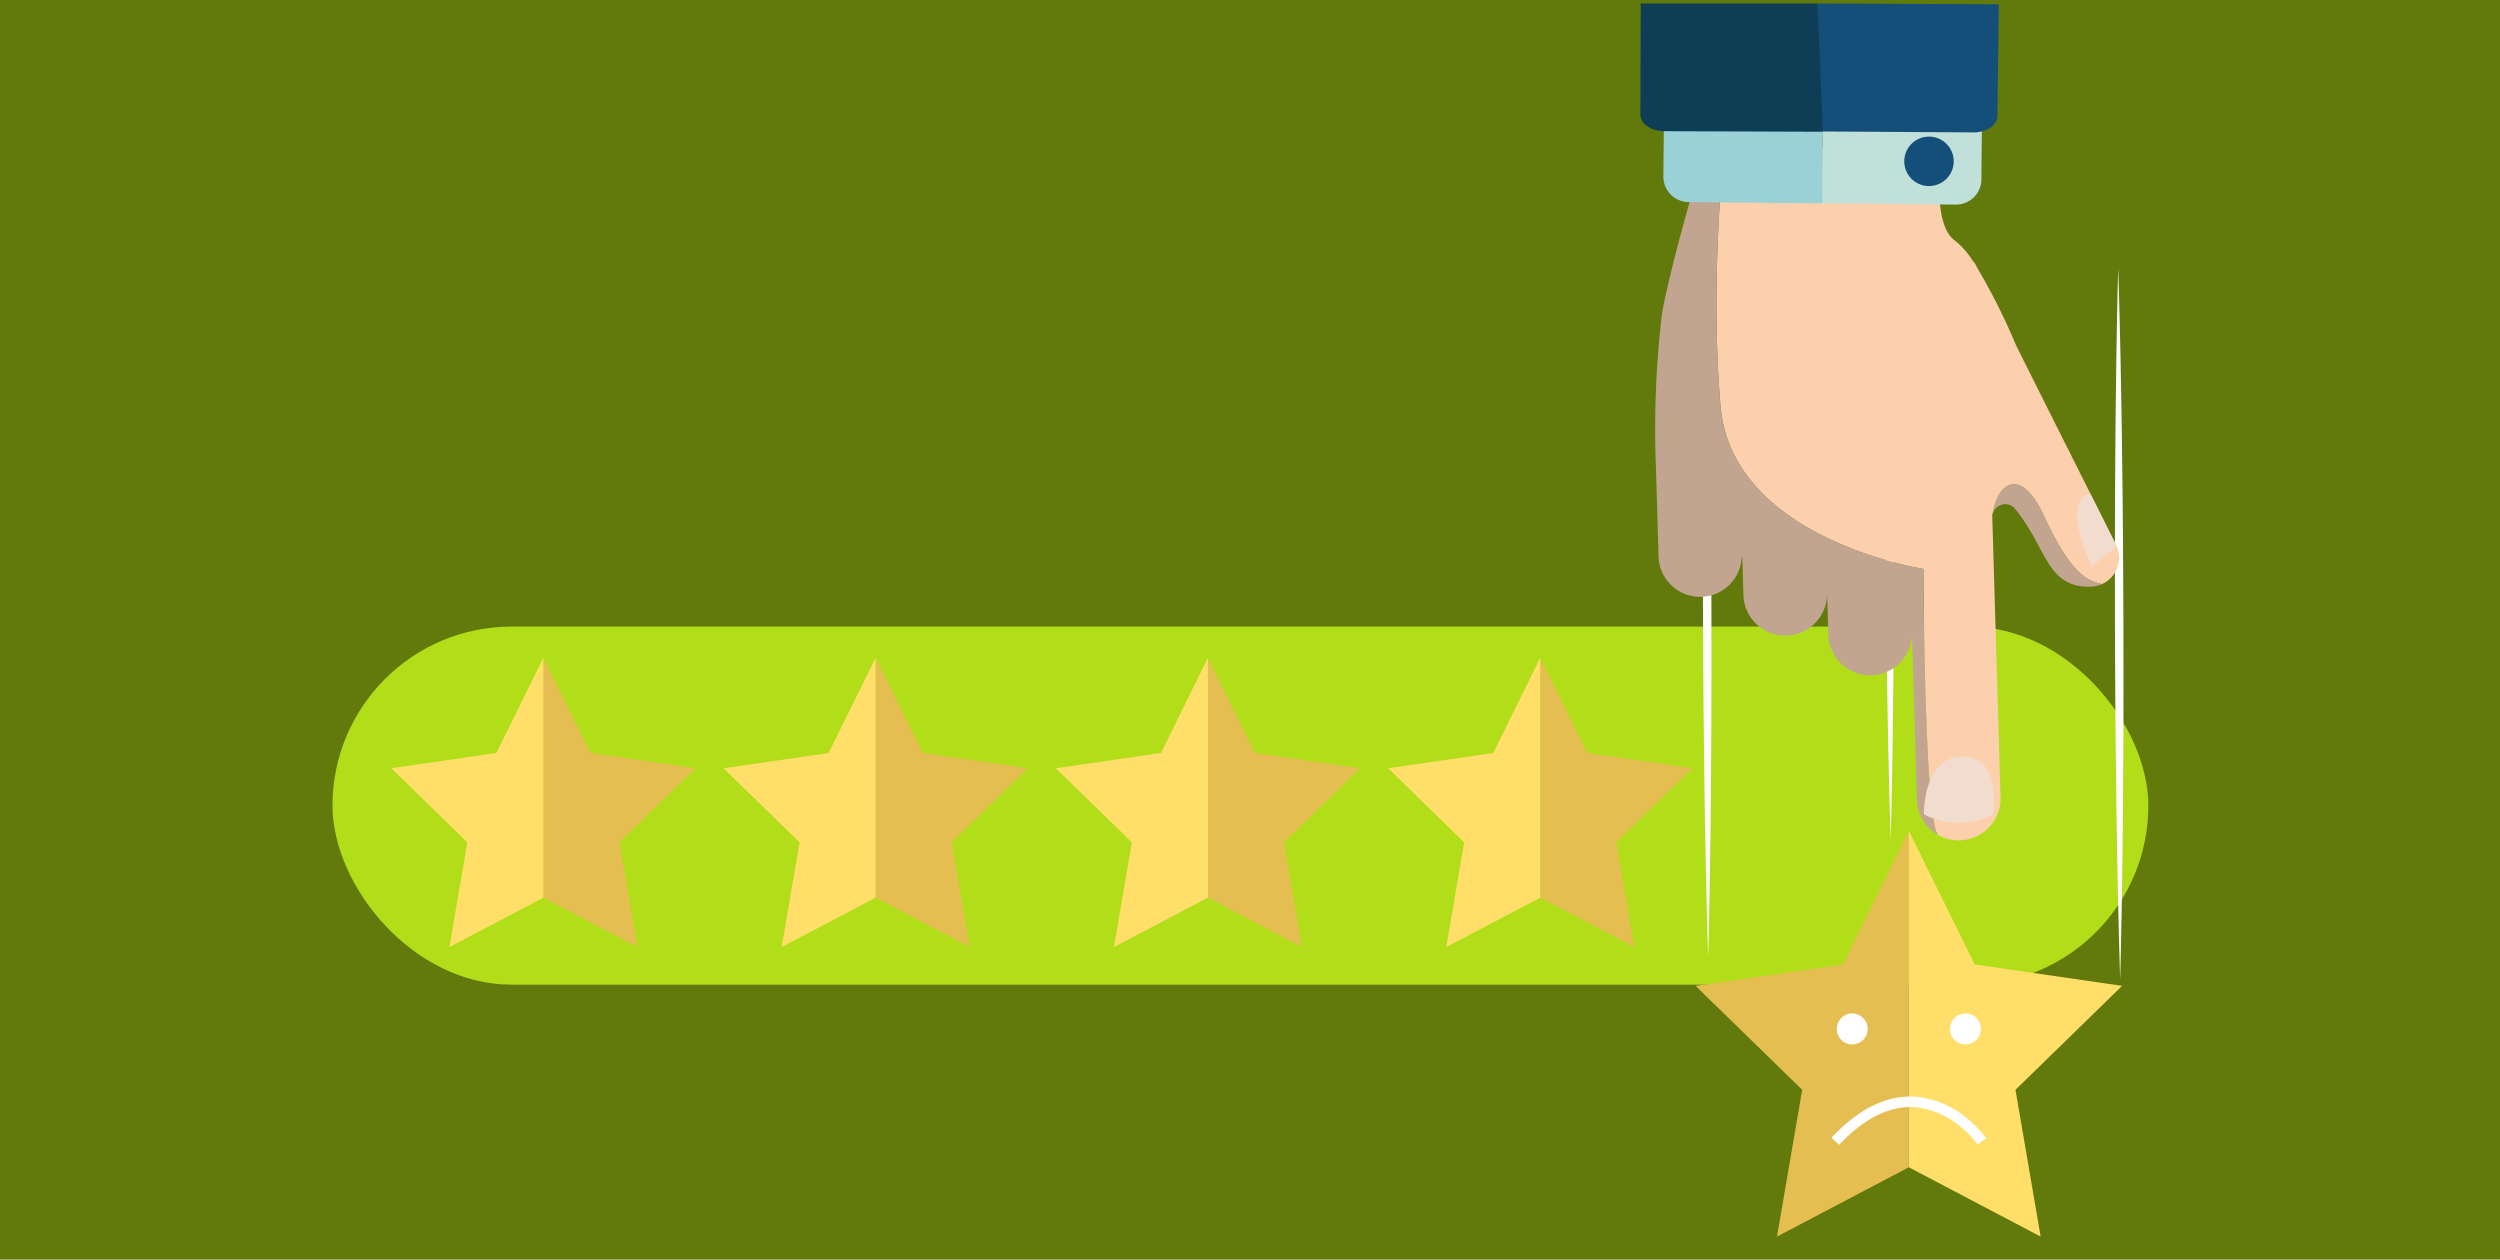 <svg xmlns="http://www.w3.org/2000/svg" width="391" height="197" viewBox="0 0 391 197">
  <g id="Grupo_1034300" data-name="Grupo 1034300" transform="translate(-8164 2595)">
    <g id="Grupo_877902" data-name="Grupo 877902">
      <g id="Grupo_877861" data-name="Grupo 877861" transform="translate(8164 -2595)">
        <rect id="Rectángulo_327209" data-name="Rectángulo 327209" width="391" height="197" fill="#617a0b"/>
      </g>
      <g id="Grupo_877883" data-name="Grupo 877883" transform="translate(8215.751 -2497.25)">
        <rect id="Rectángulo_327212" data-name="Rectángulo 327212" width="284" height="56" rx="28" transform="translate(0.25 0.25)" fill="#b1de19"/>
        <g id="Grupo_877879" data-name="Grupo 877879" transform="translate(165.353 5.125)">
          <path id="Trazado_620346" data-name="Trazado 620346" d="M3080.451,3800.84l7.351,14.894,16.436,2.388-11.894,11.594,2.808,16.371-14.7-7.729h0V3800.84Z" transform="translate(-3056.663 -3800.84)" fill="#e5be51"/>
          <path id="Trazado_620347" data-name="Trazado 620347" d="M2788.152,3829.715l-11.894-11.594,16.437-2.388,7.351-14.894v37.518l-14.7,7.729Z" transform="translate(-2776.258 -3800.84)" fill="#ffde6a"/>
        </g>
        <g id="Grupo_877880" data-name="Grupo 877880" transform="translate(113.383 5.125)">
          <path id="Trazado_620348" data-name="Trazado 620348" d="M2415.867,3800.84l7.35,14.894,16.437,2.388-11.894,11.594,2.808,16.371-14.7-7.729h0V3800.84Z" transform="translate(-2392.08 -3800.84)" fill="#e5be51"/>
          <path id="Trazado_620349" data-name="Trazado 620349" d="M2123.573,3829.715l-11.894-11.594,16.437-2.388,7.351-14.894v37.518l-14.7,7.729Z" transform="translate(-2111.68 -3800.84)" fill="#ffde6a"/>
        </g>
        <g id="Grupo_877881" data-name="Grupo 877881" transform="translate(61.413 5.125)">
          <path id="Trazado_620350" data-name="Trazado 620350" d="M1758.647,3815.733l16.437,2.388-11.894,11.594,2.808,16.371-14.7-7.729V3800.84Z" transform="translate(-1727.509 -3800.84)" fill="#e5be51"/>
          <path id="Trazado_620351" data-name="Trazado 620351" d="M1447.1,3818.122l16.437-2.388,7.351-14.894v37.517l-14.7,7.729,2.807-16.371Z" transform="translate(-1447.104 -3800.84)" fill="#ffde6a"/>
        </g>
        <g id="Grupo_877882" data-name="Grupo 877882" transform="translate(9.443 5.125)">
          <path id="Trazado_620352" data-name="Trazado 620352" d="M1094.067,3815.733l16.437,2.388-11.893,11.594,2.808,16.371-14.7-7.729V3800.84Z" transform="translate(-1062.929 -3800.84)" fill="#e5be51"/>
          <path id="Trazado_620353" data-name="Trazado 620353" d="M782.525,3818.122l16.437-2.388,7.351-14.894v37.517l-14.7,7.729,2.807-16.371Z" transform="translate(-782.525 -3800.84)" fill="#ffde6a"/>
        </g>
      </g>
      <g id="Grupo_877884" data-name="Grupo 877884" transform="translate(8429.188 -2465.043)">
        <path id="Trazado_620354" data-name="Trazado 620354" d="M3414.2,4168.023l-23.047,3.349,16.677,16.256-3.937,22.955,20.614-10.838V4147.14Z" transform="translate(-3391.157 -4147.14)" fill="#e5be51"/>
        <path id="Trazado_620355" data-name="Trazado 620355" d="M3851.035,4171.372l-23.047-3.349-10.307-20.883v52.605l20.614,10.838-3.937-22.955Z" transform="translate(-3784.327 -4147.14)" fill="#ffde6a"/>
      </g>
      <g id="Grupo_877886" data-name="Grupo 877886" transform="translate(8451.268 -2436.489)">
        <g id="Grupo_877885" data-name="Grupo 877885">
          <path id="Trazado_620356" data-name="Trazado 620356" d="M3678.343,4514.7a2.419,2.419,0,1,1-2.419-2.42A2.419,2.419,0,0,1,3678.343,4514.7Z" transform="translate(-3673.504 -4512.284)" fill="#fff"/>
          <path id="Trazado_620357" data-name="Trazado 620357" d="M3904.823,4514.7a2.419,2.419,0,1,1-2.419-2.42A2.419,2.419,0,0,1,3904.823,4514.7Z" transform="translate(-3882.273 -4512.284)" fill="#fff"/>
        </g>
      </g>
      <path id="Trazado_620358" data-name="Trazado 620358" d="M3675.281,4678.41q.411,0,.821.028a14.389,14.389,0,0,1,8.066,3.418,17.613,17.613,0,0,1,2.979,3.07l-1.338.954a16.339,16.339,0,0,0-2.721-2.785,12.9,12.9,0,0,0-7.109-3.019c-3.935-.262-7.917,1.72-11.834,5.889l-1.2-1.125C3666.959,4680.57,3671.1,4678.41,3675.281,4678.41Z" transform="translate(4787.495 -7101.908)" fill="#fff"/>
      <path id="Trazado_620359" data-name="Trazado 620359" d="M4230.289,3021.922s.014.434.041,1.248.065,2.008.1,3.528.093,3.365.137,5.482c.023,1.059.049,2.185.076,3.372s.046,2.436.071,3.738.048,2.659.074,4.064.045,2.856.068,4.349c.042,2.985.083,6.133.116,9.39q.022,2.442.046,4.959t.038,5.082c.017,3.419.033,6.893.05,10.367s.014,6.948.009,10.367q-.005,2.565-.009,5.082t-.018,4.96c-.015,3.257-.038,6.405-.063,9.39q-.023,2.239-.044,4.35t-.052,4.064c-.017,1.3-.034,2.551-.05,3.739s-.039,2.314-.058,3.372c-.033,2.117-.075,3.963-.107,5.483s-.065,2.714-.084,3.528-.035,1.249-.035,1.249-.015-.434-.042-1.248-.065-2.008-.1-3.528-.093-3.365-.138-5.482c-.024-1.058-.049-2.185-.076-3.372s-.047-2.436-.071-3.738-.049-2.66-.075-4.064-.044-2.856-.068-4.349c-.042-2.985-.083-6.134-.115-9.39q-.023-2.443-.046-4.959t-.037-5.082c-.025-3.419-.036-6.893-.048-10.367s-.006-6.948-.009-10.367q.005-2.565.01-5.082t.019-4.96c.015-3.257.038-6.405.063-9.39q.022-2.239.043-4.35t.052-4.064c.018-1.3.034-2.551.05-3.739s.039-2.314.057-3.372c.032-2.117.075-3.962.106-5.482s.065-2.714.084-3.528S4230.289,3021.922,4230.289,3021.922Z" transform="translate(4264.998 -5574.958)" fill="#fff"/>
      <path id="Trazado_620360" data-name="Trazado 620360" d="M3771.29,2742.922s.014.434.041,1.248.065,2.008.1,3.528.093,3.365.137,5.482c.023,1.059.049,2.185.076,3.372s.046,2.436.071,3.738.048,2.66.074,4.064.044,2.856.068,4.349c.042,2.985.083,6.134.115,9.39q.022,2.443.046,4.959t.038,5.082c.016,3.42.033,6.894.049,10.367s.015,6.948.009,10.367q0,2.565-.009,5.082t-.018,4.96c-.015,3.257-.038,6.405-.063,9.39q-.023,2.239-.043,4.349t-.052,4.064c-.017,1.3-.034,2.551-.05,3.739s-.039,2.314-.058,3.372c-.032,2.117-.075,3.963-.106,5.483s-.065,2.714-.084,3.528-.035,1.249-.035,1.249-.015-.434-.042-1.248-.065-2.008-.1-3.528-.093-3.365-.138-5.482c-.023-1.058-.049-2.185-.076-3.372s-.046-2.436-.071-3.738-.049-2.66-.075-4.064-.044-2.856-.068-4.349c-.042-2.985-.082-6.133-.115-9.39q-.023-2.443-.046-4.96t-.037-5.082c-.024-3.419-.035-6.893-.048-10.367s-.006-6.948-.008-10.367q0-2.565.01-5.082t.018-4.96c.015-3.257.038-6.405.063-9.391.015-1.492.029-2.945.043-4.349s.035-2.762.052-4.064.034-2.551.05-3.739.04-2.314.057-3.372c.032-2.117.075-3.963.106-5.482s.065-2.714.083-3.528S3771.29,2742.922,3771.29,2742.922Z" transform="translate(4688.103 -5317.775)" fill="#fff"/>
      <path id="Trazado_620361" data-name="Trazado 620361" d="M3406.29,2978.922s.014.435.042,1.248.065,2.008.1,3.528.093,3.365.137,5.482c.024,1.058.049,2.185.076,3.372s.046,2.436.071,3.738.049,2.66.074,4.064.045,2.856.068,4.349c.042,2.985.083,6.133.115,9.39q.023,2.443.046,4.96t.038,5.082c.016,3.419.033,6.893.049,10.367s.015,6.948.009,10.367q0,2.565-.009,5.082t-.018,4.96c-.015,3.257-.038,6.406-.063,9.391q-.023,2.239-.044,4.349c-.018,1.4-.035,2.762-.052,4.064s-.034,2.551-.05,3.739-.039,2.314-.057,3.372c-.033,2.117-.075,3.963-.107,5.482s-.065,2.714-.084,3.528-.035,1.249-.035,1.249l-.042-1.248c-.024-.814-.066-2.008-.1-3.528s-.093-3.365-.137-5.482c-.024-1.058-.05-2.185-.076-3.372s-.046-2.436-.071-3.738-.049-2.66-.074-4.064-.044-2.856-.068-4.349c-.042-2.985-.082-6.134-.115-9.39q-.023-2.443-.046-4.96t-.037-5.082c-.024-3.42-.035-6.893-.049-10.367s-.005-6.948-.008-10.367q0-2.565.01-5.082t.019-4.96c.015-3.257.038-6.405.063-9.39q.022-2.239.044-4.349t.052-4.064c.017-1.3.034-2.551.05-3.739s.039-2.314.057-3.372c.032-2.117.075-3.963.106-5.483s.065-2.714.083-3.528S3406.29,2978.922,3406.29,2978.922Z" transform="translate(5024.559 -5535.32)" fill="#fff"/>
      <g id="Grupo_877898" data-name="Grupo 877898" transform="translate(8420.557 -2594.459)">
        <g id="Grupo_877889" data-name="Grupo 877889" transform="translate(2.329 22.44)">
          <g id="Grupo_877888" data-name="Grupo 877888">
            <path id="Trazado_620362" data-name="Trazado 620362" d="M3311.2,3395.645h0c-.046-1.558-.1-3.235-.147-5C3311.106,3393.681,3311.2,3395.645,3311.2,3395.645Z" transform="translate(-3311.018 -3342.829)" fill="none"/>
            <path id="Trazado_620363" data-name="Trazado 620363" d="M3994.192,3458.563c-3.75-8.1-7.346-5.007-8-.662a2.25,2.25,0,0,1,1.313-1.148,1.957,1.957,0,0,1,2.154.668c5,6.134,4.877,12.344,11.814,12.141a4.568,4.568,0,0,0,1.8-.43h0C4001.009,3468.7,3998.412,3467.687,3994.192,3458.563Z" transform="translate(-3933.359 -3400.786)" fill="#c1a590"/>
            <g id="Grupo_877887" data-name="Grupo 877887">
              <path id="Trazado_620364" data-name="Trazado 620364" d="M3433.588,2819.716c1.8,20.836,31.729,25.454,31.729,25.454s.145,39.634,2.308,41.609a6.49,6.49,0,0,0,3.405.845,6.569,6.569,0,0,0,6.348-6.733l-.123-4.177-1.033-35.069-.139-4.727a1.444,1.444,0,0,1,.132-.632c.652-4.345,4.248-7.442,8,.662,4.22,9.123,6.817,10.136,9.086,10.569h0a4.532,4.532,0,0,0,1.974-6.433l-15.445-30.827,0-.01a101.267,101.267,0,0,0-6.109-12.192l-.236-.471a3.219,3.219,0,0,0-.459-.6,12.472,12.472,0,0,0-2.768-3.157c-3.855-2.669-2.076-14.2-2.076-14.536,0-.22-25.229-.076-34-.02C3433.592,2785,3432.107,2802.595,3433.588,2819.716Z" transform="translate(-3423.379 -2779.171)" fill="#fcd0ad"/>
              <path id="Trazado_620365" data-name="Trazado 620365" d="M3310.585,2828.145c.052,1.764.106,3.441.152,5,.2,6.685.333,11.2.333,11.2a6.506,6.506,0,0,0,13.007.038.7.7,0,0,1,.089.025l.179,6.091a6.545,6.545,0,0,0,13.083-.386l.192,6.542a6.545,6.545,0,0,0,13.084-.387l.771,26.164a6.554,6.554,0,0,0,3.326,5.5c-2.163-1.975-2.308-41.609-2.308-41.609s-29.927-4.618-31.729-25.454c-1.481-17.122,0-34.717.581-40.447l-2.967.02s-4.189,13.957-6.069,22.517c-.056.25-.121.5-.174.762a35.428,35.428,0,0,0-.728,4.442h0A152.559,152.559,0,0,0,3310.585,2828.145Z" transform="translate(-3310.556 -2780.328)" fill="#c1a590"/>
            </g>
          </g>
          <path id="Trazado_620366" data-name="Trazado 620366" d="M3847.827,4007.471a11.751,11.751,0,0,0,10.82,0s1.5-9.043-4.758-9.043S3847.827,4007.471,3847.827,4007.471Z" transform="translate(-3805.811 -3903.082)" fill="#f2dccd"/>
          <path id="Trazado_620367" data-name="Trazado 620367" d="M4160.119,3480.882l-3.9,3.131s-5.072-10.059-.231-11.382Z" transform="translate(-4087.942 -3418.402)" fill="#f2dccd"/>
        </g>
        <g id="Grupo_877897" data-name="Grupo 877897">
          <g id="Grupo_877896" data-name="Grupo 877896">
            <g id="Grupo_877894" data-name="Grupo 877894" transform="translate(3.594 7.21)">
              <g id="Grupo_877893" data-name="Grupo 877893">
                <g id="Grupo_877892" data-name="Grupo 877892">
                  <g id="Grupo_877891" data-name="Grupo 877891">
                    <g id="Grupo_877890" data-name="Grupo 877890">
                      <path id="Trazado_620368" data-name="Trazado 620368" d="M3644.284,2610.76l20.889.2a3.982,3.982,0,0,0,4.019-3.945l.148-15.891a3.982,3.982,0,0,0-3.944-4.02l-20.889-.2-.051,5.424Z" transform="translate(-3619.451 -2586.709)" fill="#c1e0da"/>
                      <path id="Trazado_620369" data-name="Trazado 620369" d="M3330.672,2608.265l20.888.2.172-18.432.051-5.424-20.888-.195a3.981,3.981,0,0,0-4.019,3.945l-.149,15.891A3.983,3.983,0,0,0,3330.672,2608.265Z" transform="translate(-3326.727 -2584.41)" fill="#99d1d7"/>
                    </g>
                    <path id="Trazado_620370" data-name="Trazado 620370" d="M3808.529,2762.361a3.866,3.866,0,1,1,3.829,3.9A3.866,3.866,0,0,1,3808.529,2762.361Z" transform="translate(-3770.852 -2744.915)" fill="#134f78"/>
                  </g>
                </g>
              </g>
            </g>
            <g id="Grupo_877895" data-name="Grupo 877895">
              <path id="Trazado_620371" data-name="Trazado 620371" d="M3659.372,2512.379l-23.761-.143-.381-20.021,28.342.132-.225,17.528C3663.284,2511.346,3661.505,2512.468,3659.372,2512.379Z" transform="translate(-3607.511 -2492.215)" fill="#134f78"/>
              <path id="Trazado_620372" data-name="Trazado 620372" d="M3309.3,2512.238l-.432,0v.043l-24.145-.088c-2.134.073-3.9-1.063-3.955-2.535l.056-17.44h27.663Z" transform="translate(-3280.771 -2492.215)" fill="#0e3d56"/>
            </g>
          </g>
        </g>
      </g>
    </g>
  </g>
</svg>

